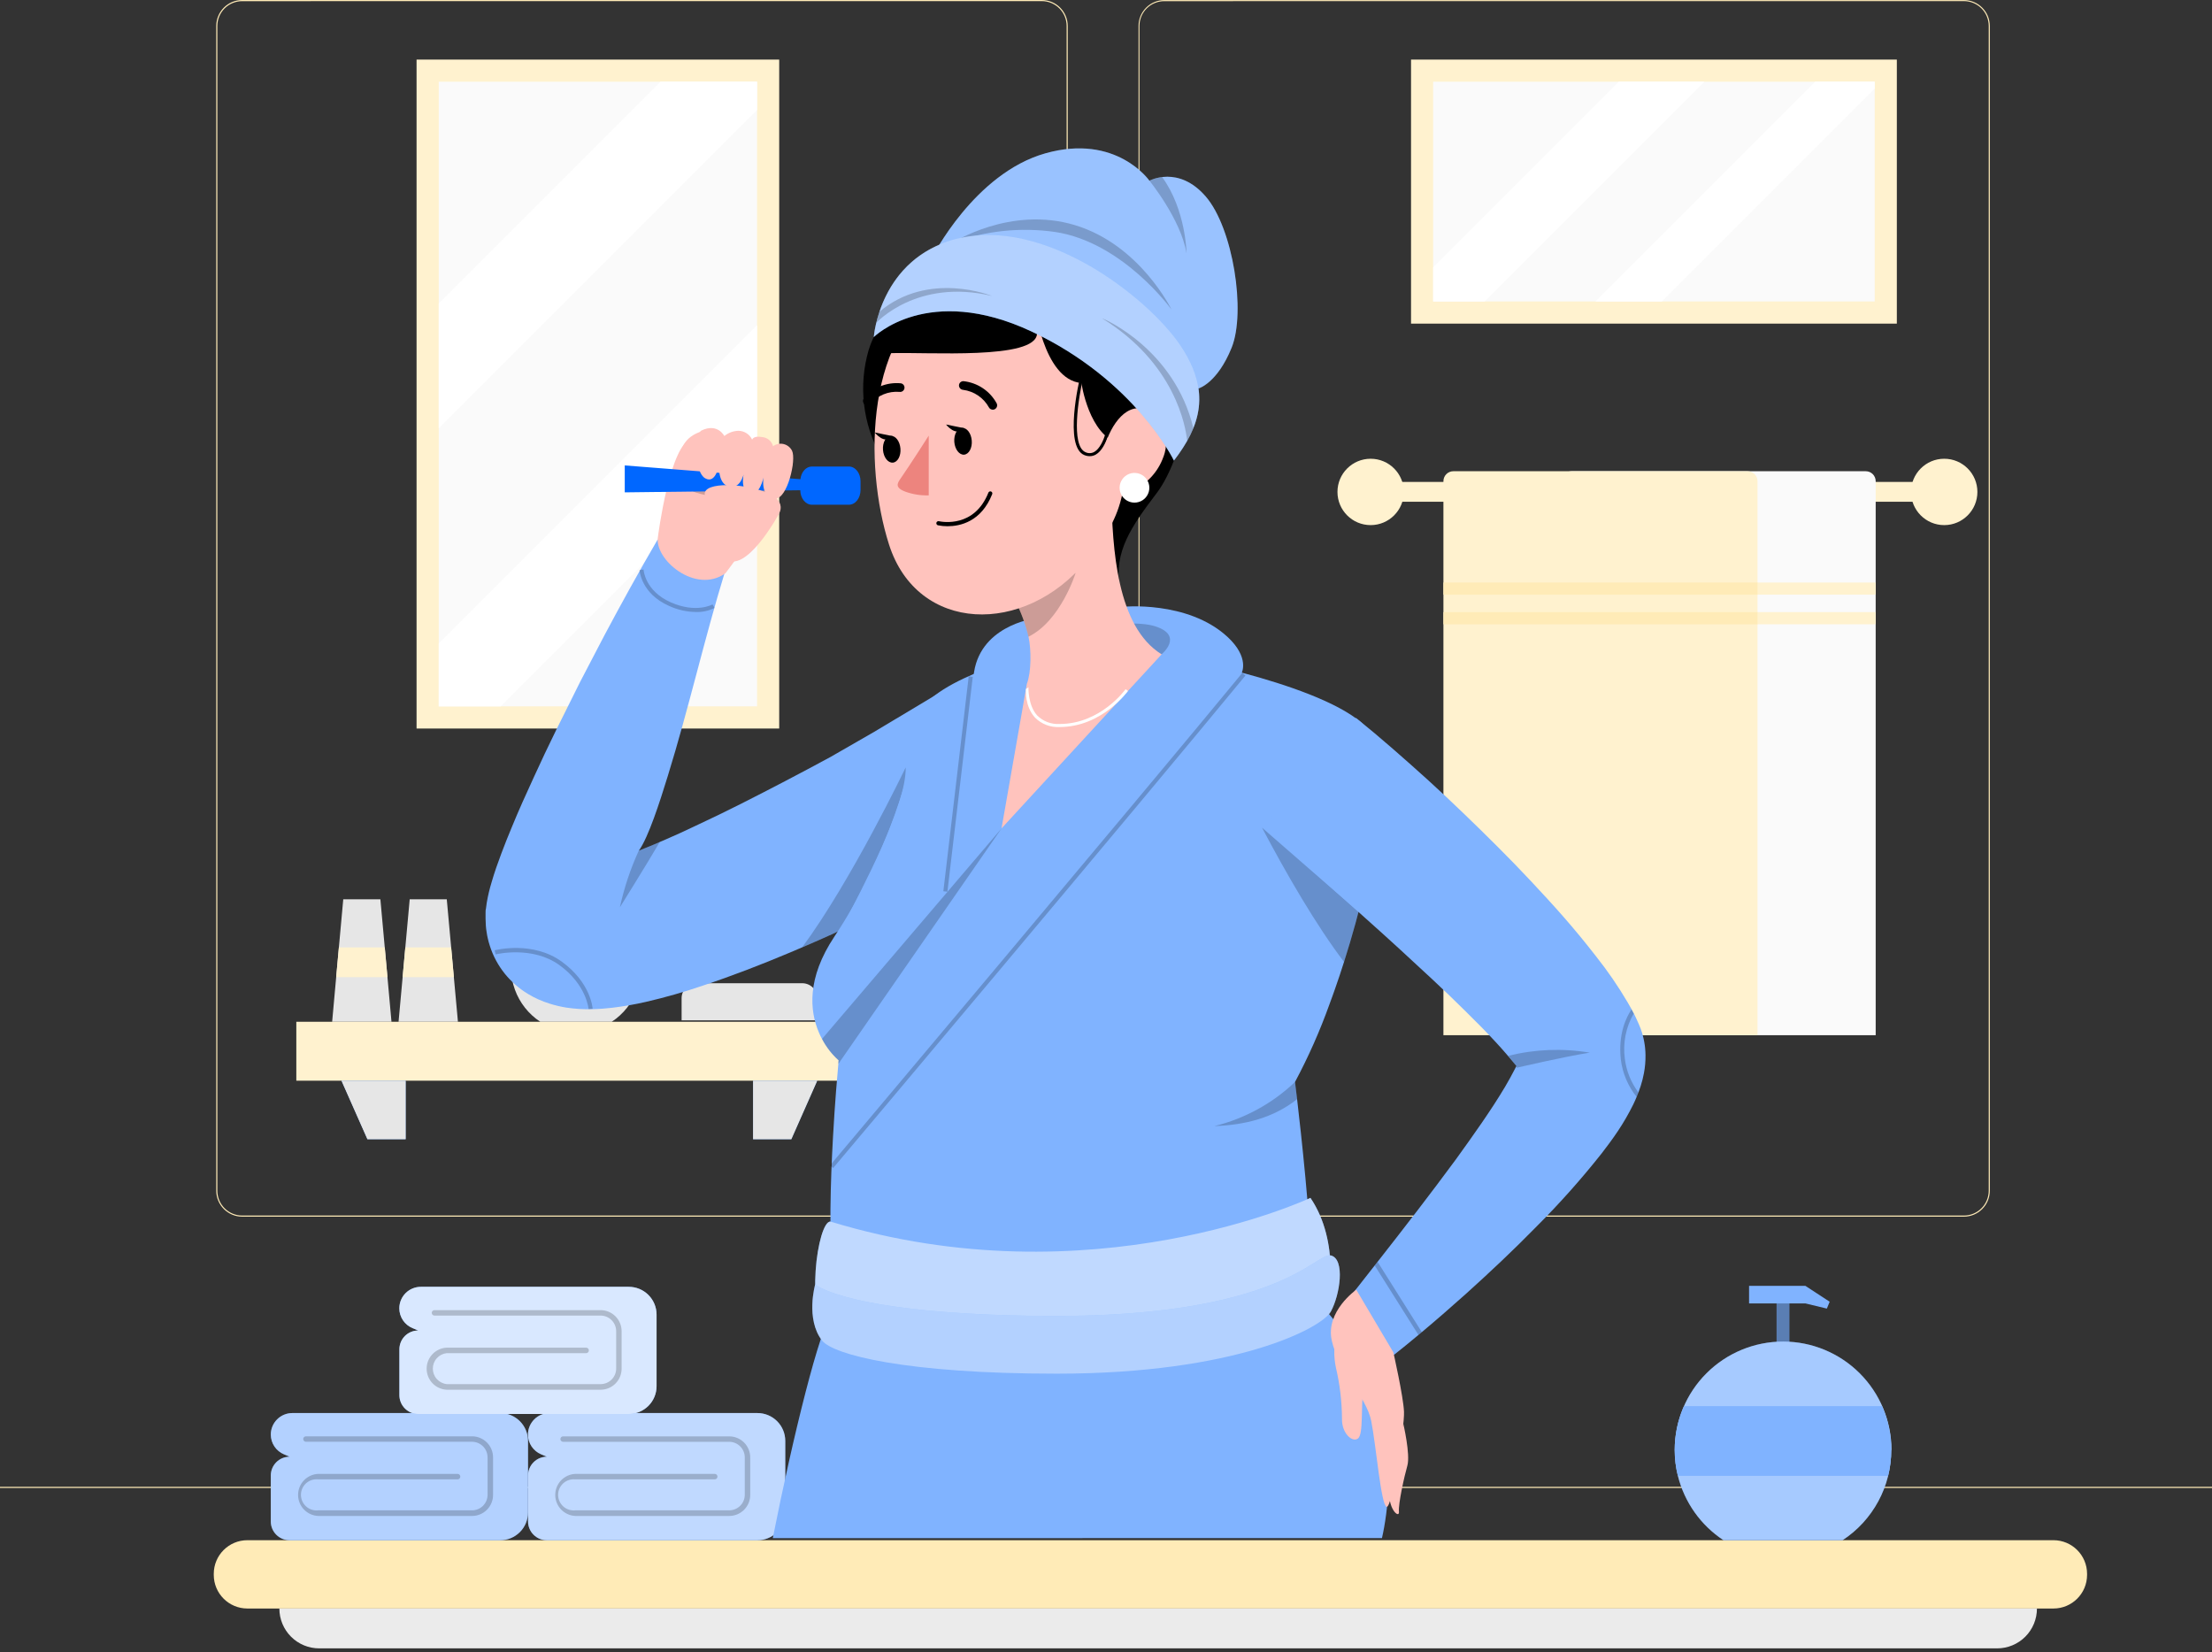<svg width="328" height="245" viewBox="0 0 328 245" fill="none" xmlns="http://www.w3.org/2000/svg">
<rect x="0" y="0" width="328" height="245" fill="#333333" stroke="none"/>
<path d="M291.212 180.4H172.666C171.647 180.398 170.67 179.993 169.949 179.272C169.229 178.552 168.823 177.575 168.822 176.556V3.844C168.825 2.826 169.231 1.851 169.952 1.132C170.672 0.413 171.648 0.008 172.666 0.007H291.212C292.229 0.008 293.205 0.413 293.926 1.132C294.646 1.851 295.052 2.826 295.056 3.844V176.556C295.054 177.575 294.648 178.552 293.928 179.272C293.207 179.993 292.231 180.398 291.212 180.4ZM172.666 0.171C172.181 0.167 171.7 0.26 171.251 0.443C170.802 0.625 170.393 0.895 170.049 1.237C169.704 1.578 169.431 1.984 169.244 2.432C169.057 2.879 168.96 3.359 168.959 3.844V176.556C168.959 177.532 169.347 178.468 170.037 179.158C170.727 179.848 171.664 180.236 172.64 180.236H291.212C292.188 180.236 293.124 179.848 293.814 179.158C294.504 178.468 294.892 177.532 294.892 176.556V3.844C294.892 2.868 294.504 1.932 293.814 1.242C293.124 0.552 292.188 0.164 291.212 0.164L172.666 0.171Z" fill="#FFEBB7"/>
<path d="M154.481 180.4H35.909C34.89 180.398 33.914 179.993 33.193 179.272C32.473 178.552 32.067 177.575 32.065 176.556V3.844C32.067 2.825 32.473 1.848 33.193 1.128C33.914 0.407 34.89 0.002 35.909 0H154.481C155.5 0.002 156.477 0.407 157.198 1.128C157.918 1.848 158.324 2.825 158.326 3.844V176.556C158.324 177.575 157.918 178.552 157.198 179.272C156.477 179.993 155.5 180.398 154.481 180.4ZM35.909 0.171C34.934 0.171 33.999 0.557 33.309 1.246C32.62 1.935 32.231 2.869 32.229 3.844V176.556C32.229 177.532 32.617 178.468 33.307 179.158C33.997 179.848 34.933 180.236 35.909 180.236H154.481C155.457 180.236 156.394 179.848 157.084 179.158C157.774 178.468 158.162 177.532 158.162 176.556V3.844C158.162 2.868 157.774 1.932 157.084 1.242C156.394 0.552 155.457 0.164 154.481 0.164L35.909 0.171Z" fill="#FFEBB7"/>
<path d="M328 220.462H0V220.626H328V220.462Z" fill="#FFEBB7"/>
<path d="M115.541 8.836H61.769V108.023H115.541V8.836Z" fill="#FFF2CF"/>
<path d="M112.261 12.116H65.055V104.737H112.261V12.116Z" fill="#FAFAFA"/>
<path d="M112.261 12.116V16.295L65.055 63.501V45.008L97.947 12.116H112.261Z" fill="white"/>
<path d="M112.261 48.222V66.715L74.24 104.737H65.055V95.428L112.261 48.222Z" fill="white"/>
<path d="M281.267 8.836H209.231V47.986H281.267V8.836Z" fill="#FFF2CF"/>
<path d="M277.987 12.116H212.511V44.7H277.987V12.116Z" fill="#FAFAFA"/>
<path d="M252.724 12.116L220.141 44.7H212.511V39.636L240.03 12.116H252.724Z" fill="white"/>
<path d="M277.987 12.116V13.14L246.426 44.7H236.573L269.157 12.116H277.987Z" fill="white"/>
<path d="M283.786 71.458H206.706V74.397H283.786V71.458Z" fill="#FFF2CF"/>
<path d="M278.131 71.347V153.491H231.555V71.347C231.555 70.955 231.71 70.58 231.987 70.303C232.264 70.026 232.639 69.871 233.031 69.871H276.655C277.046 69.871 277.422 70.026 277.699 70.303C277.975 70.58 278.131 70.955 278.131 71.347Z" fill="#FAFAFA"/>
<path d="M278.131 86.376H231.555V88.173H278.131V86.376Z" fill="#FFF2CF"/>
<path d="M278.131 90.764H231.555V92.568H278.131V90.764Z" fill="#FFF2CF"/>
<path d="M288.292 77.861C291.01 77.861 293.212 75.658 293.212 72.941C293.212 70.223 291.01 68.021 288.292 68.021C285.575 68.021 283.372 70.223 283.372 72.941C283.372 75.658 285.575 77.861 288.292 77.861Z" fill="#FFF2CF"/>
<path d="M203.242 77.861C205.959 77.861 208.162 75.658 208.162 72.941C208.162 70.223 205.959 68.021 203.242 68.021C200.525 68.021 198.322 70.223 198.322 72.941C198.322 75.658 200.525 77.861 203.242 77.861Z" fill="#FFF2CF"/>
<path d="M260.609 71.347V153.491H214.033V71.347C214.033 70.955 214.189 70.58 214.465 70.303C214.742 70.026 215.118 69.871 215.509 69.871H259.133C259.525 69.871 259.9 70.026 260.177 70.303C260.454 70.58 260.609 70.955 260.609 71.347Z" fill="#FFF2CF"/>
<path d="M260.609 86.376H214.033V88.173H260.609V86.376Z" fill="#FFEBB7"/>
<path d="M260.609 90.764H214.033V92.568H260.609V90.764Z" fill="#FFEBB7"/>
<path d="M58.05 151.503H49.252L49.849 144.891L50.25 140.476L50.899 133.345H56.403L57.052 140.476L57.453 144.891L58.05 151.503Z" fill="#E6E6E6"/>
<path d="M57.052 140.476L57.453 144.891H49.849L50.25 140.476H57.052Z" fill="#FFF2CF"/>
<path d="M67.903 151.503H59.099L59.703 144.891L60.103 140.476L60.752 133.345H66.249L66.899 140.476L67.299 144.891L67.903 151.503Z" fill="#E6E6E6"/>
<path d="M67.299 144.891H59.703L60.103 140.476H66.899L67.299 144.891Z" fill="#FFF2CF"/>
<path d="M85.982 130.426H84.841V136.33H85.982V130.426Z" fill="#E6E6E6"/>
<path d="M88.652 128.615H82.164V130.636H88.652V128.615Z" fill="#E6E6E6"/>
<path d="M80.111 151.503H90.712C92.443 150.363 93.76 148.695 94.468 146.747C95.176 144.799 95.237 142.674 94.642 140.689C94.047 138.703 92.828 136.962 91.165 135.725C89.502 134.487 87.484 133.819 85.411 133.819C83.338 133.819 81.321 134.487 79.658 135.725C77.995 136.962 76.775 138.703 76.18 140.689C75.585 142.674 75.646 144.799 76.354 146.747C77.062 148.695 78.38 150.363 80.111 151.503Z" fill="#E6E6E6"/>
<path d="M103.287 145.789H118.966C119.554 145.789 120.118 146.023 120.533 146.439C120.949 146.855 121.183 147.419 121.183 148.007V151.287H101.07V148.007C101.07 147.419 101.304 146.855 101.719 146.439C102.135 146.023 102.699 145.789 103.287 145.789Z" fill="#E6E6E6"/>
<path d="M127.881 151.503H43.939V160.241H127.881V151.503Z" fill="#FFF2CF"/>
<path d="M50.637 160.241L54.481 168.913H60.149V160.241H50.637Z" fill="#80B3FF"/>
<path d="M50.637 160.241L54.481 168.913H60.149V160.241H50.637Z" fill="#E6E6E6"/>
<path d="M121.176 160.241L117.339 168.913H111.671V160.241H121.176Z" fill="#80B3FF"/>
<path d="M121.176 160.241L117.339 168.913H111.671V160.241H121.176Z" fill="#E6E6E6"/>
<path d="M304.489 228.373H36.684C33.93 228.373 31.698 230.605 31.698 233.359V233.516C31.698 236.27 33.93 238.502 36.684 238.502H304.489C307.242 238.502 309.475 236.27 309.475 233.516V233.359C309.475 230.605 307.242 228.373 304.489 228.373Z" fill="#FFEBB7"/>
<path d="M296.138 244.412H47.33C45.765 244.412 44.263 243.79 43.156 242.683C42.048 241.576 41.426 240.074 41.426 238.508H302.042C302.042 240.074 301.42 241.576 300.313 242.683C299.206 243.79 297.704 244.412 296.138 244.412Z" fill="#EBEBEB"/>
<path d="M265.332 193.251H263.437V203.091H265.332V193.251Z" fill="#80B3FF"/>
<path opacity="0.3" d="M265.332 193.251H263.437V203.091H265.332V193.251Z" fill="black"/>
<path d="M271.308 193.015L270.889 194.032L267.707 193.264H259.356V190.66H267.707L271.308 193.015Z" fill="#80B3FF"/>
<path d="M280.44 214.991C280.444 217.645 279.786 220.259 278.526 222.596C277.266 224.932 275.444 226.918 273.224 228.373H255.558C252.187 226.156 249.774 222.751 248.801 218.835C248.486 217.578 248.328 216.287 248.329 214.991C248.329 210.728 250.022 206.64 253.036 203.626C256.05 200.612 260.138 198.919 264.401 198.919C268.663 198.919 272.751 200.612 275.765 203.626C278.78 206.64 280.473 210.728 280.473 214.991H280.44Z" fill="#80B3FF"/>
<path opacity="0.3" d="M280.44 214.991C280.444 217.645 279.786 220.259 278.526 222.596C277.266 224.932 275.444 226.918 273.224 228.373H255.558C252.187 226.156 249.774 222.751 248.801 218.835C248.486 217.578 248.328 216.287 248.329 214.991C248.329 210.728 250.022 206.64 253.036 203.626C256.05 200.612 260.138 198.919 264.401 198.919C268.663 198.919 272.751 200.612 275.765 203.626C278.78 206.64 280.473 210.728 280.473 214.991H280.44Z" fill="white"/>
<path d="M280.44 214.991C280.44 216.286 280.284 217.577 279.974 218.835H248.801C248.486 217.578 248.328 216.287 248.329 214.991C248.327 212.752 248.794 210.537 249.7 208.49H279.069C279.975 210.537 280.442 212.752 280.44 214.991Z" fill="#80B3FF"/>
<path d="M43.342 209.52H74.174C75.266 209.52 76.314 209.954 77.087 210.726C77.86 211.499 78.294 212.547 78.294 213.639V224.26C78.294 225.353 77.86 226.401 77.087 227.173C76.314 227.946 75.266 228.38 74.174 228.38H42.942C42.574 228.38 42.21 228.307 41.87 228.166C41.531 228.024 41.222 227.817 40.963 227.556C40.704 227.295 40.499 226.986 40.36 226.645C40.221 226.305 40.151 225.94 40.154 225.572V218.783C40.154 218.043 40.447 217.334 40.97 216.811C41.493 216.288 42.202 215.995 42.942 215.995L42.122 215.647C41.54 215.407 41.042 214.999 40.692 214.476C40.341 213.953 40.154 213.338 40.154 212.708C40.156 211.863 40.492 211.053 41.09 210.456C41.687 209.858 42.497 209.522 43.342 209.52Z" fill="#80B3FF"/>
<path opacity="0.4" d="M43.342 209.52H74.174C75.266 209.52 76.314 209.954 77.087 210.726C77.86 211.499 78.294 212.547 78.294 213.639V224.26C78.294 225.353 77.86 226.401 77.087 227.173C76.314 227.946 75.266 228.38 74.174 228.38H42.942C42.574 228.38 42.21 228.307 41.87 228.166C41.531 228.024 41.222 227.817 40.963 227.556C40.704 227.295 40.499 226.986 40.36 226.645C40.221 226.305 40.151 225.94 40.154 225.572V218.783C40.154 218.043 40.447 217.334 40.97 216.811C41.493 216.288 42.202 215.995 42.942 215.995L42.122 215.647C41.54 215.407 41.042 214.999 40.692 214.476C40.341 213.953 40.154 213.338 40.154 212.708C40.156 211.863 40.492 211.053 41.09 210.456C41.687 209.858 42.497 209.522 43.342 209.52Z" fill="white"/>
<path opacity="0.2" d="M69.995 224.778H47.179C46.377 224.742 45.62 224.397 45.065 223.816C44.51 223.235 44.2 222.462 44.2 221.659C44.2 220.856 44.51 220.083 45.065 219.502C45.62 218.921 46.377 218.577 47.179 218.54H67.85C67.958 218.54 68.061 218.583 68.138 218.659C68.214 218.735 68.257 218.839 68.257 218.947C68.257 219.054 68.214 219.158 68.138 219.234C68.061 219.31 67.958 219.353 67.85 219.353H47.179C46.857 219.319 46.532 219.352 46.223 219.452C45.915 219.552 45.631 219.715 45.39 219.932C45.149 220.148 44.957 220.413 44.825 220.709C44.693 221.005 44.625 221.325 44.625 221.649C44.625 221.973 44.693 222.294 44.825 222.589C44.957 222.885 45.149 223.15 45.39 223.367C45.631 223.583 45.915 223.747 46.223 223.846C46.532 223.946 46.857 223.98 47.179 223.945H69.995C70.606 223.944 71.192 223.699 71.624 223.267C72.055 222.834 72.298 222.247 72.298 221.636V216.086C72.296 215.474 72.052 214.888 71.62 214.455C71.187 214.023 70.6 213.779 69.989 213.777H45.362C45.309 213.777 45.257 213.767 45.208 213.746C45.159 213.726 45.114 213.696 45.077 213.658C45.04 213.62 45.011 213.575 44.991 213.526C44.971 213.476 44.961 213.424 44.962 213.371C44.962 213.264 45.004 213.163 45.079 213.088C45.154 213.013 45.256 212.97 45.362 212.97H69.995C70.822 212.97 71.614 213.299 72.198 213.883C72.783 214.467 73.111 215.26 73.111 216.086V221.636C73.115 222.048 73.037 222.456 72.882 222.837C72.727 223.218 72.498 223.564 72.208 223.856C71.918 224.149 71.573 224.38 71.194 224.539C70.814 224.697 70.407 224.778 69.995 224.778Z" fill="black"/>
<path d="M81.482 209.52H112.314C113.407 209.52 114.456 209.954 115.229 210.726C116.003 211.498 116.438 212.546 116.44 213.639V224.26C116.438 225.353 116.003 226.401 115.229 227.174C114.456 227.946 113.407 228.38 112.314 228.38H81.088C80.349 228.38 79.64 228.086 79.117 227.563C78.594 227.04 78.3 226.331 78.3 225.592V218.783C78.302 218.044 78.596 217.336 79.119 216.813C79.641 216.291 80.349 215.996 81.088 215.995L80.255 215.647C79.674 215.405 79.177 214.997 78.827 214.475C78.477 213.952 78.289 213.337 78.287 212.708C78.289 211.862 78.626 211.051 79.225 210.453C79.824 209.855 80.636 209.52 81.482 209.52Z" fill="#80B3FF"/>
<path opacity="0.5" d="M81.482 209.52H112.314C113.407 209.52 114.456 209.954 115.229 210.726C116.003 211.498 116.438 212.546 116.44 213.639V224.26C116.438 225.353 116.003 226.401 115.229 227.174C114.456 227.946 113.407 228.38 112.314 228.38H81.088C80.349 228.38 79.64 228.086 79.117 227.563C78.594 227.04 78.3 226.331 78.3 225.592V218.783C78.302 218.044 78.596 217.336 79.119 216.813C79.641 216.291 80.349 215.996 81.088 215.995L80.255 215.647C79.674 215.405 79.177 214.997 78.827 214.475C78.477 213.952 78.289 213.337 78.287 212.708C78.289 211.862 78.626 211.051 79.225 210.453C79.824 209.855 80.636 209.52 81.482 209.52Z" fill="white"/>
<path opacity="0.2" d="M108.128 224.778H85.313C84.51 224.742 83.753 224.397 83.198 223.816C82.643 223.235 82.333 222.462 82.333 221.659C82.333 220.856 82.643 220.083 83.198 219.502C83.753 218.921 84.51 218.577 85.313 218.54H105.983C106.091 218.54 106.195 218.583 106.271 218.659C106.347 218.735 106.39 218.839 106.39 218.947C106.39 219.054 106.347 219.158 106.271 219.234C106.195 219.31 106.091 219.353 105.983 219.353H85.313C84.991 219.319 84.665 219.352 84.357 219.452C84.048 219.552 83.764 219.715 83.524 219.932C83.283 220.148 83.09 220.413 82.958 220.709C82.826 221.005 82.758 221.325 82.758 221.649C82.758 221.973 82.826 222.294 82.958 222.589C83.09 222.885 83.283 223.15 83.524 223.367C83.764 223.583 84.048 223.747 84.357 223.846C84.665 223.946 84.991 223.98 85.313 223.945H108.128C108.74 223.945 109.326 223.703 109.759 223.271C110.192 222.84 110.436 222.254 110.438 221.643V216.093C110.436 215.481 110.192 214.895 109.759 214.462C109.327 214.029 108.74 213.786 108.128 213.784H83.502C83.394 213.784 83.291 213.741 83.215 213.665C83.138 213.588 83.096 213.485 83.096 213.377C83.096 213.324 83.106 213.271 83.127 213.222C83.147 213.173 83.177 213.129 83.215 213.092C83.253 213.055 83.298 213.025 83.347 213.005C83.396 212.986 83.449 212.976 83.502 212.977H108.128C108.955 212.977 109.747 213.305 110.332 213.89C110.916 214.474 111.244 215.267 111.244 216.093V221.636C111.248 222.048 111.17 222.456 111.015 222.837C110.86 223.218 110.631 223.564 110.341 223.856C110.051 224.149 109.707 224.38 109.327 224.539C108.947 224.697 108.54 224.778 108.128 224.778Z" fill="black"/>
<path d="M62.405 190.804H93.237C94.33 190.804 95.378 191.238 96.15 192.011C96.923 192.783 97.357 193.831 97.357 194.924V205.538C97.357 206.631 96.923 207.678 96.15 208.451C95.378 209.224 94.33 209.658 93.237 209.658H62.012C61.272 209.658 60.563 209.364 60.04 208.841C59.517 208.318 59.224 207.609 59.224 206.87V200.067C59.224 199.327 59.517 198.618 60.04 198.095C60.563 197.573 61.272 197.279 62.012 197.279L61.178 196.931C60.596 196.691 60.099 196.284 59.748 195.76C59.398 195.237 59.211 194.622 59.211 193.992C59.211 193.573 59.293 193.158 59.454 192.771C59.614 192.383 59.85 192.032 60.147 191.736C60.443 191.439 60.796 191.205 61.183 191.045C61.571 190.885 61.986 190.803 62.405 190.804Z" fill="#80B3FF"/>
<path opacity="0.7" d="M62.405 190.804H93.237C94.33 190.804 95.378 191.238 96.15 192.011C96.923 192.783 97.357 193.831 97.357 194.924V205.538C97.357 206.631 96.923 207.678 96.15 208.451C95.378 209.224 94.33 209.658 93.237 209.658H62.012C61.272 209.658 60.563 209.364 60.04 208.841C59.517 208.318 59.224 207.609 59.224 206.87V200.067C59.224 199.327 59.517 198.618 60.04 198.095C60.563 197.573 61.272 197.279 62.012 197.279L61.178 196.931C60.596 196.691 60.099 196.284 59.748 195.76C59.398 195.237 59.211 194.622 59.211 193.992C59.211 193.573 59.293 193.158 59.454 192.771C59.614 192.383 59.85 192.032 60.147 191.736C60.443 191.439 60.796 191.205 61.183 191.045C61.571 190.885 61.986 190.803 62.405 190.804Z" fill="white"/>
<g opacity="0.2">
<path d="M89.059 206.063H66.243C65.44 206.026 64.683 205.681 64.128 205.1C63.573 204.519 63.263 203.747 63.263 202.943C63.263 202.14 63.573 201.368 64.128 200.787C64.683 200.206 65.44 199.861 66.243 199.824H86.913C87.021 199.824 87.125 199.867 87.201 199.943C87.277 200.02 87.32 200.123 87.32 200.231C87.32 200.339 87.277 200.442 87.201 200.518C87.125 200.595 87.021 200.638 86.913 200.638H66.243C65.676 200.698 65.152 200.966 64.771 201.39C64.39 201.814 64.18 202.364 64.18 202.934C64.18 203.503 64.39 204.053 64.771 204.477C65.152 204.901 65.676 205.169 66.243 205.23H89.059C89.67 205.23 90.256 204.987 90.689 204.556C91.122 204.124 91.366 203.538 91.368 202.927V197.377C91.366 196.765 91.122 196.179 90.689 195.746C90.257 195.314 89.671 195.07 89.059 195.068H64.426C64.318 195.068 64.215 195.025 64.138 194.949C64.062 194.873 64.019 194.769 64.019 194.661C64.019 194.608 64.03 194.556 64.05 194.507C64.071 194.458 64.101 194.413 64.139 194.376C64.176 194.339 64.221 194.31 64.271 194.29C64.32 194.27 64.373 194.26 64.426 194.261H89.052C89.879 194.261 90.672 194.589 91.258 195.174C91.843 195.758 92.173 196.55 92.175 197.377V202.927C92.176 203.338 92.097 203.745 91.941 204.124C91.786 204.504 91.556 204.85 91.267 205.141C90.978 205.432 90.633 205.664 90.254 205.822C89.876 205.98 89.469 206.062 89.059 206.063Z" fill="black"/>
</g>
<path d="M148.221 125.949L144.674 127.922L141.163 129.793C138.826 131.04 136.453 132.214 134.081 133.425C130.975 134.95 127.852 136.451 124.686 137.898C124.262 138.098 123.845 138.291 123.421 138.503C122.144 139.078 120.867 139.647 119.577 140.198L118.936 140.471L117.12 141.245C112.961 142.995 108.718 144.647 104.239 146.136C101.457 147.088 98.629 147.896 95.764 148.557C94.126 148.932 92.469 149.221 90.801 149.423C89.887 149.532 88.918 149.611 87.817 149.635C86.539 149.67 85.261 149.593 83.997 149.405C83.136 149.268 82.286 149.066 81.455 148.8C80.342 148.454 79.275 147.974 78.277 147.371C76.972 146.576 75.813 145.563 74.851 144.375C73.853 143.131 73.096 141.713 72.617 140.192L72.46 139.665L72.339 139.175C72.261 138.854 72.201 138.528 72.157 138.201C72.102 137.886 72.063 137.569 72.042 137.25C72.042 136.893 72 136.536 72 136.191C72 135.979 72 135.913 72 135.773V135.416C72 135.186 72 134.902 72.055 134.75L72.127 134.212L72.163 133.939L72.2 133.721C72.368 132.752 72.597 131.794 72.884 130.852C73.35 129.23 73.846 127.886 74.349 126.53C74.851 125.174 75.365 123.921 75.886 122.662C76.915 120.138 78.023 117.711 79.131 115.296C80.238 112.881 81.352 110.502 82.52 108.141L86.025 101.101C87.236 98.771 88.446 96.452 89.657 94.14C92.115 89.522 94.863 84.534 97.526 79.988L107.471 84.867C104.445 94.745 102.072 105.229 99.039 115.005C97.829 118.934 96.164 124.115 94.736 126.125C95.341 125.889 95.988 125.634 96.618 125.368L97.829 124.847L98.434 124.593L98.676 124.484C100.171 123.837 101.703 123.147 103.186 122.426C105.401 121.397 107.621 120.322 109.844 119.2C114.281 116.96 118.736 114.63 123.161 112.233L129.644 108.504L139.141 102.82L148.221 125.949Z" fill="#80B3FF"/>
<g opacity="0.2">
<path d="M87.278 149.629C87.278 149.593 86.969 145.997 82.938 143.092C78.907 140.186 73.55 141.5 73.495 141.512L73.344 140.906C73.574 140.846 79.022 139.49 83.295 142.583C87.569 145.676 87.871 149.411 87.877 149.568L87.278 149.629Z" fill="black"/>
</g>
<g opacity="0.2">
<path d="M103.155 90.744C101.791 90.722 100.447 90.415 99.209 89.842C95.081 88.026 94.838 84.643 94.826 84.498L95.432 84.461C95.432 84.594 95.674 87.627 99.451 89.304C103.228 90.98 105.631 89.637 105.655 89.618L105.964 90.139C105.094 90.575 104.128 90.783 103.155 90.744Z" fill="black"/>
</g>
<path opacity="0.2" d="M97.835 124.841C95.68 128.516 91.921 134.526 91.921 134.526C92.549 131.633 93.488 128.816 94.723 126.125C95.329 125.889 95.976 125.634 96.606 125.368L97.835 124.841Z" fill="black"/>
<path opacity="0.2" d="M134.299 113.788C134.377 119.666 127.913 131.494 124.704 137.886C124.281 138.086 123.863 138.279 123.439 138.491C122.162 139.066 120.885 139.635 119.596 140.186L118.954 140.458C126.284 130.531 134.299 113.788 134.299 113.788Z" fill="black"/>
<path d="M97.568 79.546C97.568 79.546 99.342 65.624 102.653 65.019C105.964 64.413 114.154 66.102 117.096 67.44C120.038 68.778 107.574 84.994 107.574 84.994C103.131 88.19 96.903 82.881 97.568 79.546Z" fill="#FFC3BD"/>
<path opacity="0.2" d="M114.547 72.331L113.942 74.752C113.942 74.752 106 73.929 103.264 73.057C101.17 72.385 101.448 70.884 101.703 70.224C101.742 70.116 101.791 70.01 101.848 69.909L114.547 72.331Z" fill="black"/>
<path d="M105.189 63.717C105.189 63.717 102.471 63.935 101.37 65.969C100.268 68.003 104.675 66.998 104.675 66.998L105.189 63.717Z" fill="#FFC3BD"/>
<path d="M125.888 69.173H120.381C119.968 69.175 119.568 69.366 119.257 69.711C118.946 70.057 118.744 70.533 118.688 71.053L92.639 69.011V73.004L118.667 72.692C118.673 73.263 118.856 73.809 119.177 74.211C119.497 74.613 119.93 74.838 120.381 74.838H125.888C126.342 74.836 126.777 74.607 127.098 74.2C127.419 73.793 127.6 73.241 127.602 72.666V71.365C127.603 71.078 127.56 70.794 127.474 70.529C127.389 70.263 127.263 70.022 127.104 69.818C126.945 69.615 126.755 69.453 126.546 69.342C126.338 69.232 126.114 69.174 125.888 69.173Z" fill="#0067FF"/>
<path d="M115.673 75.805C115.645 75.893 115.608 75.978 115.564 76.059C115.407 76.423 110.486 85.345 107.532 82.797C106.612 81.998 108.367 78.087 109.584 76.435C108.119 76.314 104.741 74.97 104.505 73.366C104.178 71.332 110.788 71.635 114.045 73.209C115.673 74.013 115.945 74.976 115.673 75.805Z" fill="#FFC3BD"/>
<path d="M103.289 65.479C103.289 65.479 102.974 70.025 104.578 70.927C106.182 71.828 106.636 68.82 106.636 68.82C106.636 68.82 106.333 71.792 108.173 72.167C110.014 72.543 110.401 69.746 110.401 69.746C110.401 69.746 109.547 72.555 111.091 73.13C112.635 73.705 113.21 70.793 113.21 70.793C113.21 70.793 112.701 73.905 115.026 73.905C116.739 73.905 118.113 68.215 117.447 66.835C117.323 66.588 117.148 66.371 116.931 66.2C116.715 66.028 116.464 65.906 116.196 65.842C115.928 65.778 115.649 65.774 115.379 65.829C115.108 65.884 114.854 65.998 114.632 66.163C114.539 65.804 114.338 65.482 114.057 65.241C113.775 65 113.427 64.85 113.058 64.813C111.672 64.559 111.533 65.194 111.533 65.194C111.351 64.802 111.062 64.47 110.699 64.236C110.335 64.003 109.913 63.877 109.481 63.875C108.723 63.899 107.994 64.171 107.405 64.649C107.405 64.649 106.424 62.688 104.027 63.826C103.5 64.093 103.289 65.479 103.289 65.479Z" fill="#FFC3BD"/>
<path d="M143.106 39.705C143.106 39.705 155.636 33.464 168.226 42.271C180.817 51.078 175.375 68.039 171.537 73.087C167.7 78.136 165.169 81.816 166.023 87.1L143.106 39.705Z" fill="black"/>
<path d="M166.41 89.976C166.41 89.976 176.065 88.977 181.985 94.406C185.369 97.518 184.104 99.818 184.104 99.818L169.146 97.148L166.41 89.976Z" fill="#80B3FF"/>
<path opacity="0.2" d="M172.227 97.027C172.227 97.027 175.629 94.255 171.289 92.863C166.949 91.471 154.237 93.825 151.871 96.234C150.454 97.675 152.767 98.692 152.767 98.692L172.227 97.027Z" fill="black"/>
<path d="M201.446 135.192C201.3 135.755 201.149 136.324 200.998 136.893C200.731 137.854 200.457 138.814 200.174 139.774C199.89 140.731 199.599 141.687 199.297 142.625C198.873 143.975 198.425 145.301 197.971 146.596L197.608 147.619C197.451 148.061 197.293 148.497 197.13 148.927C195.713 152.88 194.008 156.724 192.027 160.428C192.027 160.428 192.148 161.372 192.336 162.982C192.941 168.145 194.267 180.118 194.587 189.246C195.017 201.201 129.595 199.174 125.322 195.33C123.506 193.714 123.076 186.759 123.143 179.223C123.179 175.639 123.33 171.959 123.518 168.605C123.802 163.448 124.178 159.205 124.311 157.752C124.311 157.407 124.353 157.226 124.353 157.226C123.349 156.322 122.514 155.246 121.89 154.048C121.71 153.727 121.55 153.395 121.412 153.055C120.08 149.901 119.596 145.071 123.718 138.885C131.399 127.384 135.788 112.917 135.939 107.118C136.09 101.319 152.797 97.058 152.797 97.058H172.227C172.227 97.058 194.587 100.968 201.845 107.118C205.925 110.55 204.654 122.783 201.446 135.192Z" fill="#80B3FF"/>
<path opacity="0.2" d="M201.446 135.192C201.3 135.755 201.149 136.324 200.998 136.893C200.731 137.854 200.457 138.814 200.175 139.774C199.89 140.731 199.599 141.687 199.297 142.625C195.265 137.365 190.707 129.508 187.136 122.723L201.446 135.192Z" fill="black"/>
<path opacity="0.2" d="M192.336 162.982C188.807 165.76 184.612 166.814 180.072 166.971C184.56 165.87 188.681 163.615 192.027 160.428C192.027 160.428 192.148 161.372 192.336 162.982Z" fill="black"/>
<path d="M204.92 228.059C205.84 224.112 206.536 216.667 205.289 211.11C203.618 204.102 200.059 197.686 194.999 192.558C194.999 192.558 151.066 205.596 123.318 194.906C121.605 196.722 117.58 212.95 114.59 228.071L204.92 228.059Z" fill="#80B3FF"/>
<g opacity="0.2">
<path d="M123.536 173.194L123.076 172.8C123.524 172.261 168.571 118.788 184.212 99.776L184.679 100.163C169.037 119.176 124.008 172.655 123.536 173.194Z" fill="black"/>
</g>
<g opacity="0.2">
<path d="M143.642 100.289L139.882 132.15L140.484 132.221L144.243 100.36L143.642 100.289Z" fill="black"/>
</g>
<path d="M153.251 91.743C153.251 91.743 145.019 92.839 144.353 100.326L153.929 98.468L153.251 91.743Z" fill="#80B3FF"/>
<path opacity="0.2" d="M124.311 157.752C124.311 157.407 124.353 157.226 124.353 157.226C123.349 156.322 122.514 155.246 121.89 154.048L148.493 122.856L124.311 157.752Z" fill="black"/>
<path d="M141.229 40.431C141.229 40.431 131.417 43.391 128.796 51.932C128.047 54.522 127.817 57.234 128.119 59.913C128.421 62.592 129.25 65.185 130.558 67.543L141.229 40.431Z" fill="black"/>
<path d="M152.27 101.386C152.936 99.654 152.93 96.301 152.506 94.4C152.062 92.53 151.391 90.721 150.509 89.013L152.688 86.168L164.794 73.118C164.939 81.332 165.605 92.93 172.252 97.021L148.511 122.826L152.27 101.386Z" fill="#FFC3BD"/>
<path d="M157.107 107.802C156.437 107.837 155.768 107.73 155.142 107.49C154.516 107.249 153.948 106.879 153.475 106.404C151.949 104.751 152.113 102.282 152.125 102.167L152.5 101.906C152.5 101.906 152.409 104.588 153.802 106.089C154.235 106.521 154.756 106.857 155.328 107.074C155.901 107.291 156.513 107.384 157.125 107.348C163.208 107.348 166.864 102.245 166.901 102.191L167.264 102.451C167.209 102.518 163.42 107.802 157.107 107.802Z" fill="white"/>
<g opacity="0.2">
<path d="M152.506 94.406C152.062 92.536 151.392 90.727 150.509 89.019L152.688 86.174L159.492 84.964C159.492 84.964 157.3 92.052 152.506 94.406Z" fill="black"/>
</g>
<path d="M166.985 58.79C167.246 72.282 167.185 75.739 161.084 83.172C151.901 94.334 136.036 93.892 131.829 80.751C128.046 68.911 128.258 48.833 140.727 42.471C153.009 36.194 166.755 45.31 166.985 58.814" fill="#FFC3BD"/>
<path d="M161.574 67.64C161.297 67.637 161.023 67.579 160.769 67.47C157.742 66.211 160.036 56.351 160.163 55.933L160.605 56.042C159.946 58.79 158.735 66.126 160.969 67.052C161.172 67.15 161.397 67.197 161.622 67.188C161.848 67.18 162.068 67.117 162.264 67.004C163.862 66.09 164.425 62.204 164.431 62.162L164.879 62.228C164.879 62.398 164.274 66.374 162.494 67.397C162.215 67.56 161.897 67.644 161.574 67.64Z" fill="black"/>
<path d="M153.336 44.777C153.336 44.777 154.607 56.314 160.357 56.792C160.357 56.792 161.471 64.613 166.023 65.769C170.575 66.925 172.288 61.768 169.776 53.796C167.137 45.437 158.832 36.502 153.336 44.777Z" fill="black"/>
<path d="M140.503 78.027C140.027 78.03 139.553 77.984 139.087 77.888C139.006 77.871 138.936 77.823 138.891 77.754C138.846 77.685 138.831 77.602 138.848 77.521C138.864 77.441 138.912 77.371 138.981 77.326C139.05 77.281 139.133 77.265 139.214 77.282C139.746 77.397 144.492 78.263 146.562 73.045C146.577 73.008 146.599 72.974 146.626 72.946C146.654 72.917 146.687 72.895 146.724 72.879C146.76 72.863 146.8 72.855 146.839 72.854C146.879 72.854 146.919 72.861 146.956 72.876C146.993 72.89 147.026 72.912 147.055 72.94C147.083 72.968 147.106 73.001 147.122 73.037C147.138 73.074 147.146 73.113 147.147 73.153C147.147 73.192 147.14 73.232 147.125 73.269C145.503 77.367 142.361 78.027 140.503 78.027Z" fill="black"/>
<path d="M161.459 43.433C161.459 43.433 154.371 37.017 153.771 49.486C153.578 53.397 137.555 52.168 131.98 52.368C126.405 52.567 133.409 42.907 138.487 39.505C143.566 36.103 159.195 40.092 161.459 43.433Z" fill="black"/>
<path d="M144.093 65.327C144.183 66.423 143.669 67.355 142.961 67.416C142.252 67.476 141.593 66.629 141.508 65.533C141.423 64.438 141.926 63.511 142.646 63.451C143.366 63.39 144.008 64.238 144.093 65.327Z" fill="black"/>
<path d="M133.518 66.514C133.608 67.609 133.1 68.541 132.386 68.596C131.671 68.65 131.018 67.815 130.933 66.72C130.848 65.624 131.351 64.698 132.071 64.637C132.791 64.577 133.433 65.424 133.518 66.514Z" fill="black"/>
<path d="M132.392 64.674L129.704 64.123C129.704 64.123 131.211 66.072 132.392 64.674Z" fill="black"/>
<path d="M137.713 64.595C137.713 64.595 135.231 68.511 133.385 71.187C132.779 72.058 133.221 72.5 134.208 72.888C135.33 73.297 136.519 73.488 137.713 73.451V64.595Z" fill="#ED847E"/>
<path d="M147.059 60.721C146.972 60.703 146.89 60.667 146.819 60.615C146.748 60.563 146.689 60.496 146.647 60.418C146.258 59.71 145.707 59.104 145.039 58.65C144.371 58.195 143.605 57.905 142.803 57.803C142.635 57.789 142.478 57.711 142.365 57.585C142.253 57.459 142.193 57.294 142.198 57.125C142.203 57.041 142.224 56.959 142.26 56.882C142.297 56.806 142.348 56.738 142.411 56.682C142.474 56.626 142.548 56.583 142.627 56.555C142.707 56.527 142.792 56.515 142.876 56.52C143.893 56.63 144.87 56.984 145.722 57.55C146.574 58.117 147.278 58.881 147.773 59.777C147.857 59.924 147.88 60.098 147.837 60.263C147.794 60.427 147.688 60.567 147.543 60.654C147.473 60.698 147.395 60.727 147.314 60.739C147.233 60.752 147.15 60.748 147.071 60.727" fill="black"/>
<path d="M128.621 60.085C128.539 60.09 128.457 60.078 128.38 60.05C128.303 60.022 128.233 59.978 128.173 59.922C128.048 59.805 127.973 59.644 127.965 59.474C127.957 59.303 128.017 59.136 128.13 59.008C128.799 58.237 129.643 57.638 130.591 57.26C131.538 56.882 132.563 56.736 133.578 56.835C133.662 56.848 133.742 56.877 133.814 56.921C133.886 56.965 133.949 57.023 133.998 57.092C134.048 57.16 134.084 57.237 134.104 57.319C134.124 57.402 134.127 57.487 134.114 57.57C134.101 57.654 134.071 57.734 134.027 57.806C133.983 57.878 133.925 57.941 133.857 57.99C133.789 58.04 133.711 58.076 133.629 58.096C133.547 58.116 133.462 58.119 133.378 58.106C132.571 58.038 131.759 58.164 131.009 58.472C130.26 58.78 129.595 59.263 129.069 59.88C129.011 59.945 128.94 59.997 128.861 60.033C128.782 60.068 128.696 60.086 128.609 60.085" fill="black"/>
<path d="M142.961 63.487L140.279 62.942C140.279 62.942 141.786 64.885 142.961 63.487Z" fill="black"/>
<path d="M172.524 67.712C172.117 68.871 171.469 69.931 170.621 70.82C169.774 71.709 168.747 72.408 167.609 72.87C164.691 73.941 162.948 70.787 163.523 67.422C164.037 64.395 166.18 60.158 169.225 60.551C172.27 60.945 173.662 64.692 172.524 67.737" fill="#FFC3BD"/>
<path d="M167.234 74.292C167.622 74.488 168.061 74.564 168.493 74.51C168.925 74.457 169.332 74.277 169.662 73.993C169.991 73.709 170.23 73.333 170.346 72.914C170.463 72.494 170.453 72.049 170.317 71.636C170.181 71.222 169.925 70.858 169.583 70.589C169.24 70.321 168.825 70.16 168.391 70.127C167.957 70.094 167.523 70.19 167.143 70.403C166.764 70.617 166.456 70.938 166.259 71.326C166.128 71.585 166.049 71.867 166.027 72.156C166.004 72.445 166.04 72.736 166.13 73.011C166.221 73.287 166.365 73.542 166.554 73.762C166.744 73.981 166.974 74.162 167.234 74.292Z" fill="white"/>
<path d="M123.143 181.129C121.254 180.984 119.202 194.894 123.076 198.314C126.218 201.08 185.423 206.534 196.924 193.084C196.924 193.084 198.819 184.265 194.315 177.612C194.327 177.612 161.767 192.927 123.143 181.129Z" fill="#80B3FF"/>
<path opacity="0.5" d="M123.143 181.129C121.254 180.984 119.202 194.894 123.076 198.314C126.218 201.08 185.423 206.534 196.924 193.084C196.924 193.084 198.819 184.265 194.315 177.612C194.327 177.612 161.767 192.927 123.143 181.129Z" fill="white"/>
<path d="M120.879 190.445C120.879 190.445 125.721 194.852 154.776 195.118C189.787 195.433 195.169 185.615 197.336 186.147C199.503 186.68 198.692 192.019 197.336 194.476C195.98 196.934 183.171 203.683 156.695 203.683C134.353 203.683 123.536 200.881 121.89 198.762C119.42 195.566 120.879 190.445 120.879 190.445Z" fill="#80B3FF"/>
<path opacity="0.4" d="M120.879 190.445C120.879 190.445 125.721 194.852 154.776 195.118C189.787 195.433 195.169 185.615 197.336 186.147C199.503 186.68 198.692 192.019 197.336 194.476C195.98 196.934 183.171 203.683 156.695 203.683C134.353 203.683 123.536 200.881 121.89 198.762C119.42 195.566 120.879 190.445 120.879 190.445Z" fill="white"/>
<path d="M138.197 38.203C138.197 38.203 144.444 25.722 155 22.738C165.557 19.753 170.436 26.793 170.436 26.793C170.436 26.793 174.739 24.445 178.795 29.142C182.85 33.839 184.769 46.248 182.633 51.538C180.496 56.829 177.717 57.592 177.717 57.592L138.197 38.203Z" fill="#80B3FF"/>
<path opacity="0.2" d="M182.633 51.569C180.502 56.889 177.724 57.622 177.724 57.622L138.197 38.179C138.197 38.179 144.444 25.722 155 22.738C165.557 19.753 170.436 26.787 170.436 26.787C171.03 26.504 171.669 26.324 172.324 26.255C173.952 26.055 176.416 26.388 178.789 29.142C182.85 33.833 184.775 46.248 182.633 51.569Z" fill="white"/>
<path opacity="0.2" d="M141.229 36.012C141.229 36.012 149.782 30.461 159.425 33.391C169.068 36.321 173.71 45.897 173.71 45.897C173.71 45.897 166.525 35.915 156.459 34.396C151.327 33.659 146.092 34.214 141.229 36.012Z" fill="black"/>
<path opacity="0.2" d="M175.944 37.562C175.109 32.526 170.436 26.787 170.436 26.787C171.03 26.504 171.669 26.324 172.324 26.255C175.865 31.115 175.944 37.562 175.944 37.562Z" fill="black"/>
<path d="M129.565 49.983C129.565 49.983 130.419 38.361 141.762 35.455C155 32.041 170.321 44.281 175.012 51.193C179.703 58.106 177.947 63.257 174.074 68.293C174.074 68.293 168.335 56.357 152.96 49.153C137.585 41.95 129.565 49.983 129.565 49.983Z" fill="#80B3FF"/>
<path opacity="0.4" d="M176.955 63.487C176.687 64.131 176.38 64.758 176.035 65.364C175.449 66.383 174.791 67.36 174.067 68.287C174.067 68.287 168.335 56.357 152.96 49.153C137.585 41.95 129.565 49.977 129.565 49.977C129.639 49.263 129.763 48.555 129.934 47.858C130.049 47.368 130.207 46.811 130.406 46.206C131.617 42.574 134.644 37.271 141.756 35.437C154.994 32.023 170.321 44.269 175.006 51.175C178.232 55.945 178.414 59.867 176.955 63.487Z" fill="white"/>
<path opacity="0.2" d="M147.089 43.881C135.957 41.218 129.94 47.87 129.94 47.87C130.055 47.38 130.213 46.823 130.413 46.218C137.713 40.062 147.089 43.881 147.089 43.881Z" fill="black"/>
<path opacity="0.2" d="M176.955 63.487C176.687 64.131 176.38 64.758 176.035 65.364C175.823 63.306 174.279 53.899 163.426 47.204C163.85 47.325 174.164 51.853 176.955 63.487Z" fill="black"/>
<path d="M243.999 156.469C244.01 157.356 243.933 158.242 243.769 159.114C243.65 159.755 243.49 160.388 243.291 161.009C243.182 161.348 243.073 161.662 242.958 161.965C242.843 162.268 242.782 162.419 242.691 162.631C242.528 163.037 242.352 163.406 242.183 163.763C241.506 165.138 240.737 166.467 239.883 167.74C239.102 168.908 238.309 169.967 237.516 170.996C234.467 174.852 231.192 178.525 227.71 181.995C224.363 185.415 220.912 188.653 217.42 191.801C215.247 193.744 213.074 195.645 210.846 197.509L210.344 197.927C209.133 198.95 207.886 199.954 206.621 200.953L199.242 193.502C200.78 191.541 202.319 189.577 203.861 187.612L204.291 187.067C208.249 182.025 212.16 176.959 215.894 171.892C218.509 168.26 221.106 164.628 223.194 161.112C223.715 160.234 224.187 159.362 224.605 158.551L224.847 158.073C223.969 156.959 222.849 155.652 221.675 154.393C220.271 152.873 218.757 151.366 217.196 149.829C214.109 146.754 210.81 143.739 207.511 140.701C205.858 139.181 204.182 137.674 202.499 136.173C200.816 134.672 199.139 133.146 197.445 131.645L192.378 127.117L187.372 122.608L201.082 106.458L203.849 108.734L206.536 111.034C208.316 112.578 210.065 114.146 211.815 115.725C213.564 117.305 215.271 118.928 216.984 120.568C218.697 122.208 220.374 123.861 222.056 125.538C223.739 127.214 225.398 128.927 227.038 130.677C228.679 132.426 230.313 134.2 231.923 136.04C233.533 137.88 235.107 139.793 236.675 141.814C238.383 143.966 239.941 146.233 241.336 148.6C241.529 148.939 241.723 149.29 241.941 149.659C242.05 149.859 242.159 150.071 242.268 150.264C242.377 150.458 242.443 150.616 242.528 150.797C242.613 150.979 242.722 151.221 242.819 151.439L242.97 151.772L243.049 151.953C243.127 152.141 243.206 152.335 243.279 152.522C243.743 153.787 243.987 155.122 243.999 156.469Z" fill="#80B3FF"/>
<g opacity="0.2">
<path d="M210.84 197.533L210.338 197.951L203.855 187.661L204.285 187.116L210.84 197.533Z" fill="black"/>
</g>
<g opacity="0.2">
<path d="M242.958 161.989C242.873 162.219 242.782 162.443 242.691 162.655C241.402 161.055 240.587 159.126 240.337 157.086C239.925 153.273 241.166 150.791 241.923 149.677C242.032 149.877 242.141 150.089 242.25 150.283C241.081 152.313 240.619 154.674 240.936 156.996C241.161 158.809 241.858 160.531 242.958 161.989Z" fill="black"/>
</g>
<path opacity="0.2" d="M235.736 156.081C231.875 156.687 224.95 158.309 224.95 158.309H224.877C224.879 158.283 224.879 158.257 224.877 158.23C224.562 157.758 224.181 157.183 223.667 156.548C227.615 155.566 231.724 155.407 235.736 156.081Z" fill="black"/>
<path d="M201.113 191.238C201.113 191.238 196.512 194.434 197.481 198.786C198.449 203.138 202.626 207.139 203.334 210.711C204.042 214.282 204.781 223.186 205.61 223.422C206.439 223.658 208.28 211.595 208.189 209.331C208.098 207.067 206.609 200.517 206.609 200.517L201.113 191.238Z" fill="#FFC3BD"/>
<path d="M208.08 211.086C208.08 211.086 209.157 215.662 208.685 217.321C208.213 218.979 207.323 223.005 207.438 224.137C207.553 225.268 205.622 223.749 206.028 220.372C206.551 217.243 207.236 214.144 208.08 211.086Z" fill="#FFC3BD"/>
<path d="M198.171 197.842C197.773 199.461 197.746 201.15 198.092 202.781C198.682 205.279 198.984 207.836 198.994 210.402C198.964 212.539 200.532 213.931 201.367 213.289C202.202 212.648 201.76 208.598 202.184 205.578C202.608 202.557 198.171 197.842 198.171 197.842Z" fill="#FFC3BD"/>
</svg>
